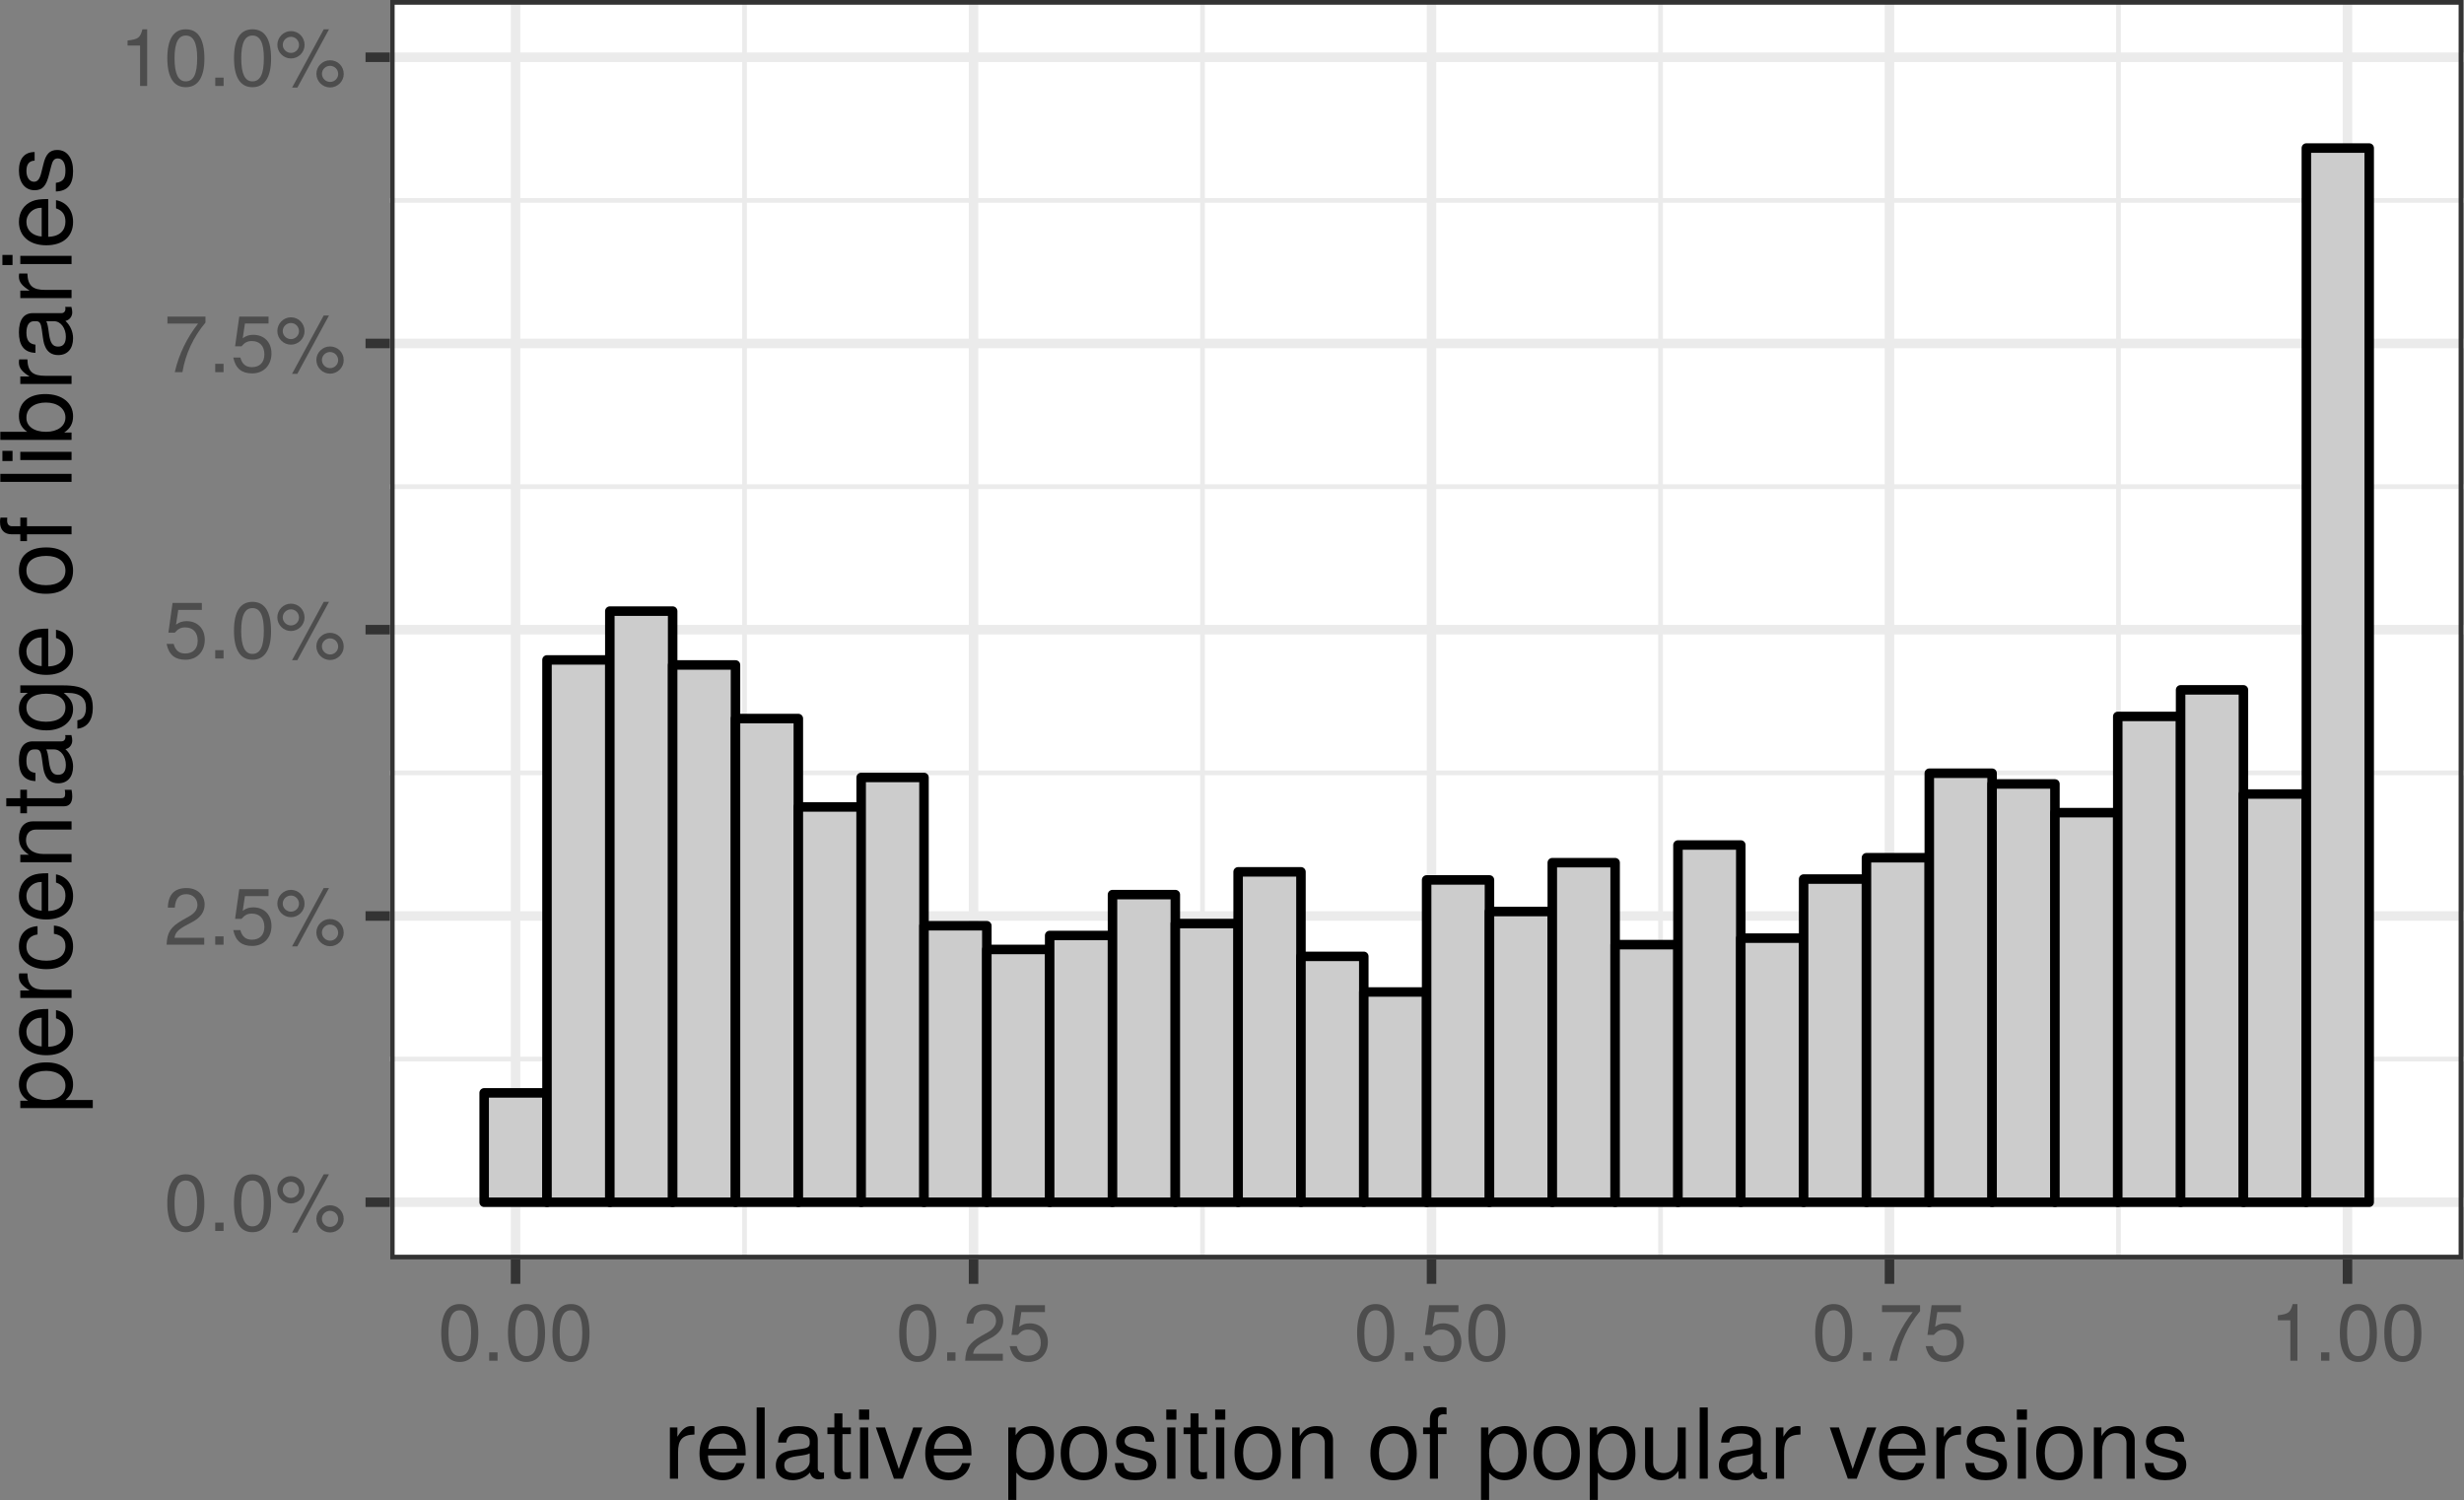 <?xml version="1.0" encoding="UTF-8" standalone="no"?>
<svg
   xmlns:dc="http://purl.org/dc/elements/1.1/"
   xmlns:cc="http://creativecommons.org/ns#"
   xmlns:rdf="http://www.w3.org/1999/02/22-rdf-syntax-ns#"
   xmlns:svg="http://www.w3.org/2000/svg"
   xmlns="http://www.w3.org/2000/svg"
   viewBox="0 0 369.589 225.064"
   height="225.064"
   width="369.589"
   xml:space="preserve"
   id="svg2"
   version="1.1"><rect x="0" y="0" width="369.589" height="225.064" fill="#808080" stroke="none"/><defs
     id="defs6"><clipPath
       id="clipPath20"
       clipPathUnits="userSpaceOnUse"><path
         id="path18"
         d="m 43.871,0 h 233.32 V 141.73 H 43.871 Z" /></clipPath><clipPath
       id="clipPath30"
       clipPathUnits="userSpaceOnUse"><path
         id="path28"
         d="M 0,0 H 278 V 169 H 0 Z" /></clipPath></defs><g
     transform="matrix(1.333,0,0,1.333,0,1.0293266e-5)"
     id="g10"><g
       id="g12" /><g
       id="g14"><g
         clip-path="url(#clipPath20)"
         id="g16"><g
           id="g22"><g
             id="g24"><g
               clip-path="url(#clipPath30)"
               id="g26"><g
                 id="g32"><path
                   id="path34"
                   style="fill:#ffffff;fill-opacity:1;fill-rule:nonzero;stroke:none"
                   d="m 43.871,0 h 233.32 V 141.73 H 43.871 Z" /><g
                   transform="scale(1,-1)"
                   id="g36"><path
                     id="path38"
                     style="fill:none;stroke:#ebebeb;stroke-width:0.53;stroke-linecap:butt;stroke-linejoin:round;stroke-miterlimit:10;stroke-dasharray:none;stroke-opacity:1"
                     d="m 43.871,-119.18 h 233.32" /></g><g
                   transform="scale(1,-1)"
                   id="g40"><path
                     id="path42"
                     style="fill:none;stroke:#ebebeb;stroke-width:0.53;stroke-linecap:butt;stroke-linejoin:round;stroke-miterlimit:10;stroke-dasharray:none;stroke-opacity:1"
                     d="m 43.871,-86.969 h 233.32" /></g><g
                   transform="scale(1,-1)"
                   id="g44"><path
                     id="path46"
                     style="fill:none;stroke:#ebebeb;stroke-width:0.53;stroke-linecap:butt;stroke-linejoin:round;stroke-miterlimit:10;stroke-dasharray:none;stroke-opacity:1"
                     d="m 43.871,-54.762 h 233.32" /></g><g
                   transform="scale(1,-1)"
                   id="g48"><path
                     id="path50"
                     style="fill:none;stroke:#ebebeb;stroke-width:0.53;stroke-linecap:butt;stroke-linejoin:round;stroke-miterlimit:10;stroke-dasharray:none;stroke-opacity:1"
                     d="m 43.871,-22.551 h 233.32" /></g><g
                   transform="scale(1,-1)"
                   id="g52"><path
                     id="path54"
                     style="fill:none;stroke:#ebebeb;stroke-width:0.53;stroke-linecap:butt;stroke-linejoin:round;stroke-miterlimit:10;stroke-dasharray:none;stroke-opacity:1"
                     d="M 83.781,-141.73 V 0" /></g><g
                   transform="scale(1,-1)"
                   id="g56"><path
                     id="path58"
                     style="fill:none;stroke:#ebebeb;stroke-width:0.53;stroke-linecap:butt;stroke-linejoin:round;stroke-miterlimit:10;stroke-dasharray:none;stroke-opacity:1"
                     d="M 135.312,-141.73 V 0" /></g><g
                   transform="scale(1,-1)"
                   id="g60"><path
                     id="path62"
                     style="fill:none;stroke:#ebebeb;stroke-width:0.53;stroke-linecap:butt;stroke-linejoin:round;stroke-miterlimit:10;stroke-dasharray:none;stroke-opacity:1"
                     d="M 186.852,-141.73 V 0" /></g><g
                   transform="scale(1,-1)"
                   id="g64"><path
                     id="path66"
                     style="fill:none;stroke:#ebebeb;stroke-width:0.53;stroke-linecap:butt;stroke-linejoin:round;stroke-miterlimit:10;stroke-dasharray:none;stroke-opacity:1"
                     d="M 238.383,-141.73 V 0" /></g><g
                   transform="scale(1,-1)"
                   id="g68"><path
                     id="path70"
                     style="fill:none;stroke:#ebebeb;stroke-width:1.07;stroke-linecap:butt;stroke-linejoin:round;stroke-miterlimit:10;stroke-dasharray:none;stroke-opacity:1"
                     d="m 43.871,-135.289 h 233.32" /></g><g
                   transform="scale(1,-1)"
                   id="g72"><path
                     id="path74"
                     style="fill:none;stroke:#ebebeb;stroke-width:1.07;stroke-linecap:butt;stroke-linejoin:round;stroke-miterlimit:10;stroke-dasharray:none;stroke-opacity:1"
                     d="m 43.871,-103.078 h 233.32" /></g><g
                   transform="scale(1,-1)"
                   id="g76"><path
                     id="path78"
                     style="fill:none;stroke:#ebebeb;stroke-width:1.07;stroke-linecap:butt;stroke-linejoin:round;stroke-miterlimit:10;stroke-dasharray:none;stroke-opacity:1"
                     d="m 43.871,-70.859 h 233.32" /></g><g
                   transform="scale(1,-1)"
                   id="g80"><path
                     id="path82"
                     style="fill:none;stroke:#ebebeb;stroke-width:1.07;stroke-linecap:butt;stroke-linejoin:round;stroke-miterlimit:10;stroke-dasharray:none;stroke-opacity:1"
                     d="m 43.871,-38.648 h 233.32" /></g><g
                   transform="scale(1,-1)"
                   id="g84"><path
                     id="path86"
                     style="fill:none;stroke:#ebebeb;stroke-width:1.07;stroke-linecap:butt;stroke-linejoin:round;stroke-miterlimit:10;stroke-dasharray:none;stroke-opacity:1"
                     d="m 43.871,-6.441 h 233.32" /></g><g
                   transform="scale(1,-1)"
                   id="g88"><path
                     id="path90"
                     style="fill:none;stroke:#ebebeb;stroke-width:1.07;stroke-linecap:butt;stroke-linejoin:round;stroke-miterlimit:10;stroke-dasharray:none;stroke-opacity:1"
                     d="M 58.012,-141.73 V 0" /></g><g
                   transform="scale(1,-1)"
                   id="g92"><path
                     id="path94"
                     style="fill:none;stroke:#ebebeb;stroke-width:1.07;stroke-linecap:butt;stroke-linejoin:round;stroke-miterlimit:10;stroke-dasharray:none;stroke-opacity:1"
                     d="M 109.551,-141.73 V 0" /></g><g
                   transform="scale(1,-1)"
                   id="g96"><path
                     id="path98"
                     style="fill:none;stroke:#ebebeb;stroke-width:1.07;stroke-linecap:butt;stroke-linejoin:round;stroke-miterlimit:10;stroke-dasharray:none;stroke-opacity:1"
                     d="M 161.082,-141.73 V 0" /></g><g
                   transform="scale(1,-1)"
                   id="g100"><path
                     id="path102"
                     style="fill:none;stroke:#ebebeb;stroke-width:1.07;stroke-linecap:butt;stroke-linejoin:round;stroke-miterlimit:10;stroke-dasharray:none;stroke-opacity:1"
                     d="M 212.613,-141.73 V 0" /></g><g
                   transform="scale(1,-1)"
                   id="g104"><path
                     id="path106"
                     style="fill:none;stroke:#ebebeb;stroke-width:1.07;stroke-linecap:butt;stroke-linejoin:round;stroke-miterlimit:10;stroke-dasharray:none;stroke-opacity:1"
                     d="M 264.152,-141.73 V 0" /></g><g
                   transform="scale(1,-1)"
                   id="g108"><path
                     id="path110"
                     style="fill:#cccccc;fill-opacity:1;fill-rule:nonzero;stroke:#000000;stroke-width:1.07;stroke-linecap:butt;stroke-linejoin:round;stroke-miterlimit:10;stroke-dasharray:none;stroke-opacity:1"
                     d="m 54.48,-122.98 h 7.07 v -12.309 h -7.07 z" /></g><g
                   transform="scale(1,-1)"
                   id="g112"><path
                     id="path114"
                     style="fill:#cccccc;fill-opacity:1;fill-rule:nonzero;stroke:#000000;stroke-width:1.07;stroke-linecap:butt;stroke-linejoin:round;stroke-miterlimit:10;stroke-dasharray:none;stroke-opacity:1"
                     d="m 61.551,-74.262 h 7.07 v -61.027 h -7.07 z" /></g><g
                   transform="scale(1,-1)"
                   id="g116"><path
                     id="path118"
                     style="fill:#cccccc;fill-opacity:1;fill-rule:nonzero;stroke:#000000;stroke-width:1.07;stroke-linecap:butt;stroke-linejoin:round;stroke-miterlimit:10;stroke-dasharray:none;stroke-opacity:1"
                     d="m 68.621,-68.77 h 7.07 v -66.52 h -7.07 z" /></g><g
                   transform="scale(1,-1)"
                   id="g120"><path
                     id="path122"
                     style="fill:#cccccc;fill-opacity:1;fill-rule:nonzero;stroke:#000000;stroke-width:1.07;stroke-linecap:butt;stroke-linejoin:round;stroke-miterlimit:10;stroke-dasharray:none;stroke-opacity:1"
                     d="m 75.691,-74.828 h 7.07 v -60.461 h -7.07 z" /></g><g
                   transform="scale(1,-1)"
                   id="g124"><path
                     id="path126"
                     style="fill:#cccccc;fill-opacity:1;fill-rule:nonzero;stroke:#000000;stroke-width:1.07;stroke-linecap:butt;stroke-linejoin:round;stroke-miterlimit:10;stroke-dasharray:none;stroke-opacity:1"
                     d="m 82.762,-80.859 h 7.07 v -54.43 h -7.07 z" /></g><g
                   transform="scale(1,-1)"
                   id="g128"><path
                     id="path130"
                     style="fill:#cccccc;fill-opacity:1;fill-rule:nonzero;stroke:#000000;stroke-width:1.07;stroke-linecap:butt;stroke-linejoin:round;stroke-miterlimit:10;stroke-dasharray:none;stroke-opacity:1"
                     d="m 89.832,-90.809 h 7.07 v -44.48 h -7.07 z" /></g><g
                   transform="scale(1,-1)"
                   id="g132"><path
                     id="path134"
                     style="fill:#cccccc;fill-opacity:1;fill-rule:nonzero;stroke:#000000;stroke-width:1.07;stroke-linecap:butt;stroke-linejoin:round;stroke-miterlimit:10;stroke-dasharray:none;stroke-opacity:1"
                     d="m 96.902,-87.488 h 7.07 v -47.801 h -7.07 z" /></g><g
                   transform="scale(1,-1)"
                   id="g136"><path
                     id="path138"
                     style="fill:#cccccc;fill-opacity:1;fill-rule:nonzero;stroke:#000000;stroke-width:1.07;stroke-linecap:butt;stroke-linejoin:round;stroke-miterlimit:10;stroke-dasharray:none;stroke-opacity:1"
                     d="m 103.973,-104.172 h 7.07 v -31.117 h -7.07 z" /></g><g
                   transform="scale(1,-1)"
                   id="g140"><path
                     id="path142"
                     style="fill:#cccccc;fill-opacity:1;fill-rule:nonzero;stroke:#000000;stroke-width:1.07;stroke-linecap:butt;stroke-linejoin:round;stroke-miterlimit:10;stroke-dasharray:none;stroke-opacity:1"
                     d="m 111.043,-106.84 h 7.07 v -28.449 h -7.07 z" /></g><g
                   transform="scale(1,-1)"
                   id="g144"><path
                     id="path146"
                     style="fill:#cccccc;fill-opacity:1;fill-rule:nonzero;stroke:#000000;stroke-width:1.07;stroke-linecap:butt;stroke-linejoin:round;stroke-miterlimit:10;stroke-dasharray:none;stroke-opacity:1"
                     d="m 118.113,-105.27 h 7.07 v -30.02 h -7.07 z" /></g><g
                   transform="scale(1,-1)"
                   id="g148"><path
                     id="path150"
                     style="fill:#cccccc;fill-opacity:1;fill-rule:nonzero;stroke:#000000;stroke-width:1.07;stroke-linecap:butt;stroke-linejoin:round;stroke-miterlimit:10;stroke-dasharray:none;stroke-opacity:1"
                     d="m 125.184,-100.672 h 7.07 v -34.617 h -7.07 z" /></g><g
                   transform="scale(1,-1)"
                   id="g152"><path
                     id="path154"
                     style="fill:#cccccc;fill-opacity:1;fill-rule:nonzero;stroke:#000000;stroke-width:1.07;stroke-linecap:butt;stroke-linejoin:round;stroke-miterlimit:10;stroke-dasharray:none;stroke-opacity:1"
                     d="m 132.254,-103.93 h 7.066 v -31.359 h -7.066 z" /></g><g
                   transform="scale(1,-1)"
                   id="g156"><path
                     id="path158"
                     style="fill:#cccccc;fill-opacity:1;fill-rule:nonzero;stroke:#000000;stroke-width:1.07;stroke-linecap:butt;stroke-linejoin:round;stroke-miterlimit:10;stroke-dasharray:none;stroke-opacity:1"
                     d="m 139.32,-98.109 h 7.07 v -37.18 h -7.07 z" /></g><g
                   transform="scale(1,-1)"
                   id="g160"><path
                     id="path162"
                     style="fill:#cccccc;fill-opacity:1;fill-rule:nonzero;stroke:#000000;stroke-width:1.07;stroke-linecap:butt;stroke-linejoin:round;stroke-miterlimit:10;stroke-dasharray:none;stroke-opacity:1"
                     d="m 146.391,-107.621 h 7.07 v -27.668 h -7.07 z" /></g><g
                   transform="scale(1,-1)"
                   id="g164"><path
                     id="path166"
                     style="fill:#cccccc;fill-opacity:1;fill-rule:nonzero;stroke:#000000;stroke-width:1.07;stroke-linecap:butt;stroke-linejoin:round;stroke-miterlimit:10;stroke-dasharray:none;stroke-opacity:1"
                     d="m 153.461,-111.629 h 7.07 v -23.66 h -7.07 z" /></g><g
                   transform="scale(1,-1)"
                   id="g168"><path
                     id="path170"
                     style="fill:#cccccc;fill-opacity:1;fill-rule:nonzero;stroke:#000000;stroke-width:1.07;stroke-linecap:butt;stroke-linejoin:round;stroke-miterlimit:10;stroke-dasharray:none;stroke-opacity:1"
                     d="m 160.531,-99.02 h 7.07 v -36.27 h -7.07 z" /></g><g
                   transform="scale(1,-1)"
                   id="g172"><path
                     id="path174"
                     style="fill:#cccccc;fill-opacity:1;fill-rule:nonzero;stroke:#000000;stroke-width:1.07;stroke-linecap:butt;stroke-linejoin:round;stroke-miterlimit:10;stroke-dasharray:none;stroke-opacity:1"
                     d="m 167.602,-102.578 h 7.07 v -32.711 h -7.07 z" /></g><g
                   transform="scale(1,-1)"
                   id="g176"><path
                     id="path178"
                     style="fill:#cccccc;fill-opacity:1;fill-rule:nonzero;stroke:#000000;stroke-width:1.07;stroke-linecap:butt;stroke-linejoin:round;stroke-miterlimit:10;stroke-dasharray:none;stroke-opacity:1"
                     d="m 174.672,-97.078 h 7.07 v -38.211 h -7.07 z" /></g><g
                   transform="scale(1,-1)"
                   id="g180"><path
                     id="path182"
                     style="fill:#cccccc;fill-opacity:1;fill-rule:nonzero;stroke:#000000;stroke-width:1.07;stroke-linecap:butt;stroke-linejoin:round;stroke-miterlimit:10;stroke-dasharray:none;stroke-opacity:1"
                     d="m 181.742,-106.301 h 7.07 v -28.988 h -7.07 z" /></g><g
                   transform="scale(1,-1)"
                   id="g184"><path
                     id="path186"
                     style="fill:#cccccc;fill-opacity:1;fill-rule:nonzero;stroke:#000000;stroke-width:1.07;stroke-linecap:butt;stroke-linejoin:round;stroke-miterlimit:10;stroke-dasharray:none;stroke-opacity:1"
                     d="m 188.812,-95.09 h 7.07 v -40.199 h -7.07 z" /></g><g
                   transform="scale(1,-1)"
                   id="g188"><path
                     id="path190"
                     style="fill:#cccccc;fill-opacity:1;fill-rule:nonzero;stroke:#000000;stroke-width:1.07;stroke-linecap:butt;stroke-linejoin:round;stroke-miterlimit:10;stroke-dasharray:none;stroke-opacity:1"
                     d="m 195.883,-105.57 h 7.07 v -29.719 h -7.07 z" /></g><g
                   transform="scale(1,-1)"
                   id="g192"><path
                     id="path194"
                     style="fill:#cccccc;fill-opacity:1;fill-rule:nonzero;stroke:#000000;stroke-width:1.07;stroke-linecap:butt;stroke-linejoin:round;stroke-miterlimit:10;stroke-dasharray:none;stroke-opacity:1"
                     d="m 202.953,-98.922 h 7.07 v -36.367 h -7.07 z" /></g><g
                   transform="scale(1,-1)"
                   id="g196"><path
                     id="path198"
                     style="fill:#cccccc;fill-opacity:1;fill-rule:nonzero;stroke:#000000;stroke-width:1.07;stroke-linecap:butt;stroke-linejoin:round;stroke-miterlimit:10;stroke-dasharray:none;stroke-opacity:1"
                     d="m 210.023,-96.52 h 7.07 v -38.77 h -7.07 z" /></g><g
                   transform="scale(1,-1)"
                   id="g200"><path
                     id="path202"
                     style="fill:#cccccc;fill-opacity:1;fill-rule:nonzero;stroke:#000000;stroke-width:1.07;stroke-linecap:butt;stroke-linejoin:round;stroke-miterlimit:10;stroke-dasharray:none;stroke-opacity:1"
                     d="m 217.094,-87.012 h 7.066 v -48.277 h -7.066 z" /></g><g
                   transform="scale(1,-1)"
                   id="g204"><path
                     id="path206"
                     style="fill:#cccccc;fill-opacity:1;fill-rule:nonzero;stroke:#000000;stroke-width:1.07;stroke-linecap:butt;stroke-linejoin:round;stroke-miterlimit:10;stroke-dasharray:none;stroke-opacity:1"
                     d="m 224.16,-88.219 h 7.07 v -47.07 h -7.07 z" /></g><g
                   transform="scale(1,-1)"
                   id="g208"><path
                     id="path210"
                     style="fill:#cccccc;fill-opacity:1;fill-rule:nonzero;stroke:#000000;stroke-width:1.07;stroke-linecap:butt;stroke-linejoin:round;stroke-miterlimit:10;stroke-dasharray:none;stroke-opacity:1"
                     d="m 231.23,-91.449 h 7.07 v -43.84 h -7.07 z" /></g><g
                   transform="scale(1,-1)"
                   id="g212"><path
                     id="path214"
                     style="fill:#cccccc;fill-opacity:1;fill-rule:nonzero;stroke:#000000;stroke-width:1.07;stroke-linecap:butt;stroke-linejoin:round;stroke-miterlimit:10;stroke-dasharray:none;stroke-opacity:1"
                     d="m 238.301,-80.621 h 7.07 v -54.668 h -7.07 z" /></g><g
                   transform="scale(1,-1)"
                   id="g216"><path
                     id="path218"
                     style="fill:#cccccc;fill-opacity:1;fill-rule:nonzero;stroke:#000000;stroke-width:1.07;stroke-linecap:butt;stroke-linejoin:round;stroke-miterlimit:10;stroke-dasharray:none;stroke-opacity:1"
                     d="m 245.371,-77.629 h 7.07 v -57.66 h -7.07 z" /></g><g
                   transform="scale(1,-1)"
                   id="g220"><path
                     id="path222"
                     style="fill:#cccccc;fill-opacity:1;fill-rule:nonzero;stroke:#000000;stroke-width:1.07;stroke-linecap:butt;stroke-linejoin:round;stroke-miterlimit:10;stroke-dasharray:none;stroke-opacity:1"
                     d="m 252.441,-89.352 h 7.07 v -45.938 h -7.07 z" /></g><g
                   transform="scale(1,-1)"
                   id="g224"><path
                     id="path226"
                     style="fill:#cccccc;fill-opacity:1;fill-rule:nonzero;stroke:#000000;stroke-width:1.07;stroke-linecap:butt;stroke-linejoin:round;stroke-miterlimit:10;stroke-dasharray:none;stroke-opacity:1"
                     d="m 259.523,-16.66 h 7.07 v -118.629 h -7.07 z" /></g><g
                   transform="scale(1,-1)"
                   id="g228"><path
                     id="path230"
                     style="fill:none;stroke:#333333;stroke-width:1.07;stroke-linecap:round;stroke-linejoin:round;stroke-miterlimit:10;stroke-dasharray:none;stroke-opacity:1"
                     d="m 43.871,0 h 233.32 V -141.73 H 43.871 Z" /></g></g></g></g></g></g></g><g
       id="g232"><path
         id="path234"
         style="fill:#4d4d4d;fill-opacity:1;fill-rule:nonzero;stroke:none"
         d="m 22.996,135.457 c 0,-2.219 -0.703,-3.312 -2.094,-3.312 -1.375,0 -2.078,1.109 -2.078,3.25 0,2.156 0.719,3.265 2.078,3.265 1.36,0 2.094,-1.109 2.094,-3.203 z m -0.812,-0.078 c 0,1.812 -0.407,2.625 -1.297,2.625 -0.828,0 -1.25,-0.859 -1.25,-2.594 0,-1.75 0.422,-2.562 1.265,-2.562 0.86,0 1.282,0.828 1.282,2.531 z" /><path
         id="path236"
         style="fill:#4d4d4d;fill-opacity:1;fill-rule:nonzero;stroke:none"
         d="m 24.219,137.582 h 0.938 v 0.938 h -0.938 z" /><path
         id="path238"
         style="fill:#4d4d4d;fill-opacity:1;fill-rule:nonzero;stroke:none"
         d="m 30.5,135.457 c 0,-2.219 -0.703,-3.312 -2.094,-3.312 -1.375,0 -2.078,1.109 -2.078,3.25 0,2.156 0.719,3.265 2.078,3.265 1.36,0 2.094,-1.109 2.094,-3.203 z m -0.812,-0.078 c 0,1.812 -0.407,2.625 -1.297,2.625 -0.829,0 -1.25,-0.859 -1.25,-2.594 0,-1.75 0.421,-2.562 1.265,-2.562 0.86,0 1.282,0.828 1.282,2.531 z" /><path
         id="path240"
         style="fill:#4d4d4d;fill-opacity:1;fill-rule:nonzero;stroke:none"
         d="m 34.27,133.91 c 0,-0.875 -0.672,-1.562 -1.532,-1.562 -0.843,0 -1.531,0.703 -1.531,1.547 0,0.843 0.688,1.531 1.531,1.531 0.844,0 1.532,-0.688 1.532,-1.516 z m -0.625,0 c 0,0.485 -0.407,0.891 -0.907,0.891 -0.5,0 -0.922,-0.406 -0.922,-0.906 0,-0.5 0.422,-0.907 0.922,-0.907 0.5,0 0.907,0.407 0.907,0.922 z m 3.375,-1.765 h -0.594 l -3.563,6.562 h 0.594 z m 1.656,5.031 c 0,-0.875 -0.672,-1.547 -1.547,-1.547 -0.828,0 -1.531,0.687 -1.531,1.516 0,0.859 0.703,1.546 1.547,1.546 0.828,0 1.531,-0.687 1.531,-1.515 z m -0.625,0 c 0,0.484 -0.406,0.89 -0.906,0.89 -0.5,0 -0.922,-0.406 -0.922,-0.921 0,-0.485 0.422,-0.891 0.906,-0.891 0.516,0 0.922,0.406 0.922,0.922 z" /><path
         id="path242"
         style="fill:#4d4d4d;fill-opacity:1;fill-rule:nonzero;stroke:none"
         d="m 23.027,101.793 c 0,-1.078 -0.828,-1.859 -2.031,-1.859 -1.312,0 -2.062,0.656 -2.109,2.203 h 0.781 c 0.078,-1.063 0.516,-1.516 1.297,-1.516 0.719,0 1.25,0.516 1.25,1.203 0,0.5 -0.297,0.922 -0.86,1.25 l -0.828,0.469 c -1.328,0.766 -1.718,1.359 -1.781,2.766 h 4.234 v -0.782 h -3.343 c 0.078,-0.531 0.359,-0.859 1.14,-1.312 l 0.907,-0.485 c 0.89,-0.484 1.343,-1.14 1.343,-1.937 z" /><path
         id="path244"
         style="fill:#4d4d4d;fill-opacity:1;fill-rule:nonzero;stroke:none"
         d="m 24.219,105.371 h 0.938 v 0.938 h -0.938 z" /><path
         id="path246"
         style="fill:#4d4d4d;fill-opacity:1;fill-rule:nonzero;stroke:none"
         d="m 30.547,104.199 c 0,-1.265 -0.828,-2.094 -2.047,-2.094 -0.453,0 -0.812,0.11 -1.188,0.391 l 0.25,-1.656 h 2.657 v -0.781 h -3.297 l -0.469,3.343 h 0.719 c 0.375,-0.437 0.687,-0.593 1.172,-0.593 0.859,0 1.406,0.546 1.406,1.5 0,0.906 -0.531,1.437 -1.406,1.437 -0.688,0 -1.11,-0.359 -1.297,-1.078 H 26.25 c 0.266,1.266 0.984,1.781 2.125,1.781 1.281,0 2.172,-0.906 2.172,-2.25 z" /><path
         id="path248"
         style="fill:#4d4d4d;fill-opacity:1;fill-rule:nonzero;stroke:none"
         d="m 34.27,101.699 c 0,-0.875 -0.672,-1.562 -1.532,-1.562 -0.843,0 -1.531,0.703 -1.531,1.547 0,0.843 0.688,1.531 1.531,1.531 0.844,0 1.532,-0.688 1.532,-1.516 z m -0.625,0 c 0,0.485 -0.407,0.891 -0.907,0.891 -0.5,0 -0.922,-0.406 -0.922,-0.906 0,-0.5 0.422,-0.907 0.922,-0.907 0.5,0 0.907,0.407 0.907,0.922 z m 3.375,-1.765 h -0.594 l -3.563,6.562 h 0.594 z m 1.656,5.031 c 0,-0.875 -0.672,-1.547 -1.547,-1.547 -0.828,0 -1.531,0.687 -1.531,1.516 0,0.859 0.703,1.546 1.547,1.546 0.828,0 1.531,-0.687 1.531,-1.515 z m -0.625,0 c 0,0.484 -0.406,0.89 -0.906,0.89 -0.5,0 -0.922,-0.406 -0.922,-0.921 0,-0.485 0.422,-0.891 0.906,-0.891 0.516,0 0.922,0.406 0.922,0.922 z" /><path
         id="path250"
         style="fill:#4d4d4d;fill-opacity:1;fill-rule:nonzero;stroke:none"
         d="m 23.043,71.992 c 0,-1.265 -0.828,-2.094 -2.047,-2.094 -0.453,0 -0.812,0.11 -1.187,0.391 l 0.25,-1.656 h 2.656 v -0.781 h -3.297 l -0.469,3.343 h 0.719 c 0.375,-0.437 0.687,-0.593 1.172,-0.593 0.859,0 1.406,0.546 1.406,1.5 0,0.906 -0.531,1.437 -1.406,1.437 -0.688,0 -1.11,-0.359 -1.297,-1.078 h -0.797 c 0.266,1.266 0.984,1.781 2.125,1.781 1.281,0 2.172,-0.906 2.172,-2.25 z" /><path
         id="path252"
         style="fill:#4d4d4d;fill-opacity:1;fill-rule:nonzero;stroke:none"
         d="m 24.219,73.164 h 0.938 v 0.938 h -0.938 z" /><path
         id="path254"
         style="fill:#4d4d4d;fill-opacity:1;fill-rule:nonzero;stroke:none"
         d="m 30.5,71.039 c 0,-2.219 -0.703,-3.312 -2.094,-3.312 -1.375,0 -2.078,1.109 -2.078,3.25 0,2.156 0.719,3.265 2.078,3.265 1.36,0 2.094,-1.109 2.094,-3.203 z m -0.812,-0.078 c 0,1.812 -0.407,2.625 -1.297,2.625 -0.829,0 -1.25,-0.859 -1.25,-2.594 0,-1.75 0.421,-2.562 1.265,-2.562 0.86,0 1.282,0.828 1.282,2.531 z" /><path
         id="path256"
         style="fill:#4d4d4d;fill-opacity:1;fill-rule:nonzero;stroke:none"
         d="m 34.27,69.492 c 0,-0.875 -0.672,-1.562 -1.532,-1.562 -0.843,0 -1.531,0.703 -1.531,1.547 0,0.843 0.688,1.531 1.531,1.531 0.844,0 1.532,-0.688 1.532,-1.516 z m -0.625,0 c 0,0.485 -0.407,0.891 -0.907,0.891 -0.5,0 -0.922,-0.406 -0.922,-0.906 0,-0.5 0.422,-0.907 0.922,-0.907 0.5,0 0.907,0.407 0.907,0.922 z m 3.375,-1.765 h -0.594 l -3.563,6.562 h 0.594 z m 1.656,5.031 c 0,-0.875 -0.672,-1.547 -1.547,-1.547 -0.828,0 -1.531,0.687 -1.531,1.516 0,0.859 0.703,1.546 1.547,1.546 0.828,0 1.531,-0.687 1.531,-1.515 z m -0.625,0 c 0,0.484 -0.406,0.89 -0.906,0.89 -0.5,0 -0.922,-0.406 -0.922,-0.921 0,-0.485 0.422,-0.891 0.906,-0.891 0.516,0 0.922,0.406 0.922,0.922 z" /><path
         id="path258"
         style="fill:#4d4d4d;fill-opacity:1;fill-rule:nonzero;stroke:none"
         d="M 23.121,36.301 V 35.629 H 18.84 v 0.781 h 3.453 c -1.266,1.61 -2.172,3.469 -2.625,5.469 h 0.859 c 0.344,-2.063 1.25,-3.984 2.594,-5.578 z" /><path
         id="path260"
         style="fill:#4d4d4d;fill-opacity:1;fill-rule:nonzero;stroke:none"
         d="m 24.219,40.941 h 0.938 v 0.938 h -0.938 z" /><path
         id="path262"
         style="fill:#4d4d4d;fill-opacity:1;fill-rule:nonzero;stroke:none"
         d="m 30.547,39.77 c 0,-1.266 -0.828,-2.094 -2.047,-2.094 -0.453,0 -0.812,0.109 -1.188,0.39 l 0.25,-1.656 h 2.657 v -0.781 h -3.297 l -0.469,3.344 h 0.719 c 0.375,-0.438 0.687,-0.594 1.172,-0.594 0.859,0 1.406,0.547 1.406,1.5 0,0.906 -0.531,1.437 -1.406,1.437 -0.688,0 -1.11,-0.359 -1.297,-1.078 H 26.25 c 0.266,1.266 0.984,1.782 2.125,1.782 1.281,0 2.172,-0.907 2.172,-2.25 z" /><path
         id="path264"
         style="fill:#4d4d4d;fill-opacity:1;fill-rule:nonzero;stroke:none"
         d="m 34.27,37.27 c 0,-0.875 -0.672,-1.563 -1.532,-1.563 -0.843,0 -1.531,0.703 -1.531,1.547 0,0.844 0.688,1.531 1.531,1.531 0.844,0 1.532,-0.687 1.532,-1.515 z m -0.625,0 c 0,0.484 -0.407,0.89 -0.907,0.89 -0.5,0 -0.922,-0.406 -0.922,-0.906 0,-0.5 0.422,-0.906 0.922,-0.906 0.5,0 0.907,0.406 0.907,0.922 z m 3.375,-1.766 h -0.594 l -3.563,6.562 h 0.594 z m 1.656,5.031 c 0,-0.875 -0.672,-1.547 -1.547,-1.547 -0.828,0 -1.531,0.688 -1.531,1.516 0,0.859 0.703,1.547 1.547,1.547 0.828,0 1.531,-0.688 1.531,-1.516 z m -0.625,0 c 0,0.485 -0.406,0.891 -0.906,0.891 -0.5,0 -0.922,-0.406 -0.922,-0.922 0,-0.484 0.422,-0.891 0.906,-0.891 0.516,0 0.922,0.407 0.922,0.922 z" /><path
         id="path266"
         style="fill:#4d4d4d;fill-opacity:1;fill-rule:nonzero;stroke:none"
         d="M 16.559,9.672 V 3.297 h -0.532 c -0.265,0.969 -0.453,1.109 -1.672,1.265 v 0.563 h 1.407 v 4.547 z" /><path
         id="path268"
         style="fill:#4d4d4d;fill-opacity:1;fill-rule:nonzero;stroke:none"
         d="m 23,6.609 c 0,-2.218 -0.703,-3.312 -2.094,-3.312 -1.375,0 -2.078,1.109 -2.078,3.25 0,2.156 0.719,3.265 2.078,3.265 C 22.266,9.812 23,8.703 23,6.609 Z M 22.188,6.531 c 0,1.813 -0.407,2.625 -1.297,2.625 -0.829,0 -1.25,-0.859 -1.25,-2.594 0,-1.75 0.421,-2.562 1.265,-2.562 0.86,0 1.282,0.828 1.282,2.531 z" /><path
         id="path270"
         style="fill:#4d4d4d;fill-opacity:1;fill-rule:nonzero;stroke:none"
         d="m 24.223,8.734 h 0.938 v 0.938 h -0.938 z" /><path
         id="path272"
         style="fill:#4d4d4d;fill-opacity:1;fill-rule:nonzero;stroke:none"
         d="m 30.504,6.609 c 0,-2.218 -0.703,-3.312 -2.094,-3.312 -1.375,0 -2.078,1.109 -2.078,3.25 0,2.156 0.719,3.265 2.078,3.265 1.36,0 2.094,-1.109 2.094,-3.203 z M 29.691,6.531 c 0,1.813 -0.406,2.625 -1.296,2.625 -0.829,0 -1.25,-0.859 -1.25,-2.594 0,-1.75 0.421,-2.562 1.265,-2.562 0.86,0 1.281,0.828 1.281,2.531 z" /><path
         id="path274"
         style="fill:#4d4d4d;fill-opacity:1;fill-rule:nonzero;stroke:none"
         d="m 34.273,5.062 c 0,-0.874 -0.671,-1.562 -1.531,-1.562 -0.844,0 -1.531,0.703 -1.531,1.547 0,0.844 0.687,1.531 1.531,1.531 0.844,0 1.531,-0.687 1.531,-1.516 z m -0.625,0 c 0,0.485 -0.406,0.891 -0.906,0.891 -0.5,0 -0.922,-0.406 -0.922,-0.906 0,-0.5 0.422,-0.906 0.922,-0.906 0.5,0 0.906,0.406 0.906,0.921 z M 37.023,3.297 H 36.43 l -3.563,6.562 h 0.594 z m 1.657,5.031 c 0,-0.875 -0.672,-1.547 -1.547,-1.547 -0.828,0 -1.531,0.688 -1.531,1.516 0,0.859 0.703,1.547 1.546,1.547 0.829,0 1.532,-0.688 1.532,-1.516 z m -0.625,0 c 0,0.484 -0.407,0.891 -0.907,0.891 -0.5,0 -0.921,-0.407 -0.921,-0.922 0,-0.485 0.421,-0.891 0.906,-0.891 0.515,0 0.922,0.406 0.922,0.922 z" /><g
         transform="scale(1,-1)"
         id="g276"><path
           id="path278"
           style="fill:none;stroke:#333333;stroke-width:1.07;stroke-linecap:butt;stroke-linejoin:round;stroke-miterlimit:10;stroke-dasharray:none;stroke-opacity:1"
           d="m 41.133,-135.289 h 2.738" /></g><g
         transform="scale(1,-1)"
         id="g280"><path
           id="path282"
           style="fill:none;stroke:#333333;stroke-width:1.07;stroke-linecap:butt;stroke-linejoin:round;stroke-miterlimit:10;stroke-dasharray:none;stroke-opacity:1"
           d="m 41.133,-103.078 h 2.738" /></g><g
         transform="scale(1,-1)"
         id="g284"><path
           id="path286"
           style="fill:none;stroke:#333333;stroke-width:1.07;stroke-linecap:butt;stroke-linejoin:round;stroke-miterlimit:10;stroke-dasharray:none;stroke-opacity:1"
           d="m 41.133,-70.859 h 2.738" /></g><g
         transform="scale(1,-1)"
         id="g288"><path
           id="path290"
           style="fill:none;stroke:#333333;stroke-width:1.07;stroke-linecap:butt;stroke-linejoin:round;stroke-miterlimit:10;stroke-dasharray:none;stroke-opacity:1"
           d="m 41.133,-38.648 h 2.738" /></g><g
         transform="scale(1,-1)"
         id="g292"><path
           id="path294"
           style="fill:none;stroke:#333333;stroke-width:1.07;stroke-linecap:butt;stroke-linejoin:round;stroke-miterlimit:10;stroke-dasharray:none;stroke-opacity:1"
           d="m 41.133,-6.441 h 2.738" /></g><g
         transform="scale(1,-1)"
         id="g296"><path
           id="path298"
           style="fill:none;stroke:#333333;stroke-width:1.07;stroke-linecap:butt;stroke-linejoin:round;stroke-miterlimit:10;stroke-dasharray:none;stroke-opacity:1"
           d="m 58.012,-144.469 v 2.739" /></g><g
         transform="scale(1,-1)"
         id="g300"><path
           id="path302"
           style="fill:none;stroke:#333333;stroke-width:1.07;stroke-linecap:butt;stroke-linejoin:round;stroke-miterlimit:10;stroke-dasharray:none;stroke-opacity:1"
           d="m 109.551,-144.469 v 2.739" /></g><g
         transform="scale(1,-1)"
         id="g304"><path
           id="path306"
           style="fill:none;stroke:#333333;stroke-width:1.07;stroke-linecap:butt;stroke-linejoin:round;stroke-miterlimit:10;stroke-dasharray:none;stroke-opacity:1"
           d="m 161.082,-144.469 v 2.739" /></g><g
         transform="scale(1,-1)"
         id="g308"><path
           id="path310"
           style="fill:none;stroke:#333333;stroke-width:1.07;stroke-linecap:butt;stroke-linejoin:round;stroke-miterlimit:10;stroke-dasharray:none;stroke-opacity:1"
           d="m 212.613,-144.469 v 2.739" /></g><g
         transform="scale(1,-1)"
         id="g312"><path
           id="path314"
           style="fill:none;stroke:#333333;stroke-width:1.07;stroke-linecap:butt;stroke-linejoin:round;stroke-miterlimit:10;stroke-dasharray:none;stroke-opacity:1"
           d="m 264.152,-144.469 v 2.739" /></g><path
         id="path316"
         style="fill:#4d4d4d;fill-opacity:1;fill-rule:nonzero;stroke:none"
         d="m 53.824,150.059 c 0,-2.219 -0.703,-3.313 -2.094,-3.313 -1.375,0 -2.078,1.109 -2.078,3.25 0,2.156 0.719,3.266 2.078,3.266 1.36,0 2.094,-1.11 2.094,-3.203 z m -0.812,-0.079 c 0,1.813 -0.407,2.625 -1.297,2.625 -0.828,0 -1.25,-0.859 -1.25,-2.593 0,-1.75 0.422,-2.563 1.265,-2.563 0.86,0 1.282,0.828 1.282,2.531 z" /><path
         id="path318"
         style="fill:#4d4d4d;fill-opacity:1;fill-rule:nonzero;stroke:none"
         d="m 55.047,152.184 h 0.938 v 0.938 h -0.938 z" /><path
         id="path320"
         style="fill:#4d4d4d;fill-opacity:1;fill-rule:nonzero;stroke:none"
         d="m 61.332,150.059 c 0,-2.219 -0.703,-3.313 -2.094,-3.313 -1.375,0 -2.078,1.109 -2.078,3.25 0,2.156 0.719,3.266 2.078,3.266 1.36,0 2.094,-1.11 2.094,-3.203 z M 60.52,149.98 c 0,1.813 -0.407,2.625 -1.297,2.625 -0.828,0 -1.25,-0.859 -1.25,-2.593 0,-1.75 0.422,-2.563 1.265,-2.563 0.86,0 1.282,0.828 1.282,2.531 z" /><path
         id="path322"
         style="fill:#4d4d4d;fill-opacity:1;fill-rule:nonzero;stroke:none"
         d="m 66.336,150.059 c 0,-2.219 -0.703,-3.313 -2.094,-3.313 -1.375,0 -2.078,1.109 -2.078,3.25 0,2.156 0.719,3.266 2.078,3.266 1.36,0 2.094,-1.11 2.094,-3.203 z m -0.813,-0.079 c 0,1.813 -0.406,2.625 -1.296,2.625 -0.829,0 -1.25,-0.859 -1.25,-2.593 0,-1.75 0.421,-2.563 1.265,-2.563 0.86,0 1.281,0.828 1.281,2.531 z" /><path
         id="path324"
         style="fill:#4d4d4d;fill-opacity:1;fill-rule:nonzero;stroke:none"
         d="m 105.355,150.059 c 0,-2.219 -0.703,-3.313 -2.093,-3.313 -1.375,0 -2.078,1.109 -2.078,3.25 0,2.156 0.718,3.266 2.078,3.266 1.359,0 2.093,-1.11 2.093,-3.203 z m -0.812,-0.079 c 0,1.813 -0.406,2.625 -1.297,2.625 -0.828,0 -1.25,-0.859 -1.25,-2.593 0,-1.75 0.422,-2.563 1.266,-2.563 0.859,0 1.281,0.828 1.281,2.531 z" /><path
         id="path326"
         style="fill:#4d4d4d;fill-opacity:1;fill-rule:nonzero;stroke:none"
         d="m 106.578,152.184 h 0.938 v 0.938 h -0.938 z" /><path
         id="path328"
         style="fill:#4d4d4d;fill-opacity:1;fill-rule:nonzero;stroke:none"
         d="m 112.891,148.605 c 0,-1.078 -0.829,-1.859 -2.032,-1.859 -1.312,0 -2.062,0.656 -2.109,2.203 h 0.781 c 0.078,-1.062 0.516,-1.515 1.297,-1.515 0.719,0 1.25,0.515 1.25,1.203 0,0.5 -0.297,0.922 -0.859,1.25 l -0.828,0.468 c -1.329,0.766 -1.719,1.36 -1.782,2.766 h 4.235 V 152.34 H 109.5 c 0.078,-0.531 0.359,-0.86 1.141,-1.313 l 0.906,-0.484 c 0.891,-0.484 1.344,-1.141 1.344,-1.938 z" /><path
         id="path330"
         style="fill:#4d4d4d;fill-opacity:1;fill-rule:nonzero;stroke:none"
         d="m 117.91,151.012 c 0,-1.266 -0.828,-2.094 -2.047,-2.094 -0.453,0 -0.812,0.109 -1.187,0.391 l 0.25,-1.657 h 2.656 v -0.781 h -3.297 l -0.469,3.344 h 0.719 c 0.375,-0.438 0.688,-0.594 1.172,-0.594 0.859,0 1.406,0.547 1.406,1.5 0,0.906 -0.531,1.438 -1.406,1.438 -0.687,0 -1.109,-0.36 -1.297,-1.079 h -0.797 c 0.266,1.266 0.985,1.782 2.125,1.782 1.282,0 2.172,-0.907 2.172,-2.25 z" /><path
         id="path332"
         style="fill:#4d4d4d;fill-opacity:1;fill-rule:nonzero;stroke:none"
         d="m 156.883,150.059 c 0,-2.219 -0.703,-3.313 -2.094,-3.313 -1.375,0 -2.078,1.109 -2.078,3.25 0,2.156 0.719,3.266 2.078,3.266 1.359,0 2.094,-1.11 2.094,-3.203 z m -0.813,-0.079 c 0,1.813 -0.406,2.625 -1.297,2.625 -0.828,0 -1.25,-0.859 -1.25,-2.593 0,-1.75 0.422,-2.563 1.266,-2.563 0.859,0 1.281,0.828 1.281,2.531 z" /><path
         id="path334"
         style="fill:#4d4d4d;fill-opacity:1;fill-rule:nonzero;stroke:none"
         d="m 158.105,152.184 h 0.938 v 0.938 h -0.938 z" /><path
         id="path336"
         style="fill:#4d4d4d;fill-opacity:1;fill-rule:nonzero;stroke:none"
         d="m 164.438,151.012 c 0,-1.266 -0.829,-2.094 -2.047,-2.094 -0.453,0 -0.813,0.109 -1.188,0.391 l 0.25,-1.657 h 2.656 v -0.781 h -3.297 l -0.468,3.344 h 0.718 c 0.376,-0.438 0.688,-0.594 1.172,-0.594 0.86,0 1.407,0.547 1.407,1.5 0,0.906 -0.532,1.438 -1.407,1.438 -0.687,0 -1.109,-0.36 -1.296,-1.079 h -0.797 c 0.265,1.266 0.984,1.782 2.125,1.782 1.281,0 2.172,-0.907 2.172,-2.25 z" /><path
         id="path338"
         style="fill:#4d4d4d;fill-opacity:1;fill-rule:nonzero;stroke:none"
         d="m 169.395,150.059 c 0,-2.219 -0.704,-3.313 -2.094,-3.313 -1.375,0 -2.078,1.109 -2.078,3.25 0,2.156 0.718,3.266 2.078,3.266 1.359,0 2.094,-1.11 2.094,-3.203 z m -0.813,-0.079 c 0,1.813 -0.406,2.625 -1.297,2.625 -0.828,0 -1.25,-0.859 -1.25,-2.593 0,-1.75 0.422,-2.563 1.266,-2.563 0.859,0 1.281,0.828 1.281,2.531 z" /><path
         id="path340"
         style="fill:#4d4d4d;fill-opacity:1;fill-rule:nonzero;stroke:none"
         d="m 208.426,150.059 c 0,-2.219 -0.703,-3.313 -2.094,-3.313 -1.375,0 -2.078,1.109 -2.078,3.25 0,2.156 0.719,3.266 2.078,3.266 1.359,0 2.094,-1.11 2.094,-3.203 z m -0.813,-0.079 c 0,1.813 -0.406,2.625 -1.297,2.625 -0.828,0 -1.25,-0.859 -1.25,-2.593 0,-1.75 0.422,-2.563 1.266,-2.563 0.859,0 1.281,0.828 1.281,2.531 z" /><path
         id="path342"
         style="fill:#4d4d4d;fill-opacity:1;fill-rule:nonzero;stroke:none"
         d="m 209.648,152.184 h 0.938 v 0.938 h -0.938 z" /><path
         id="path344"
         style="fill:#4d4d4d;fill-opacity:1;fill-rule:nonzero;stroke:none"
         d="m 216.055,147.543 v -0.672 h -4.282 v 0.781 h 3.454 c -1.266,1.61 -2.172,3.469 -2.625,5.469 h 0.859 c 0.344,-2.062 1.25,-3.984 2.594,-5.578 z" /><path
         id="path346"
         style="fill:#4d4d4d;fill-opacity:1;fill-rule:nonzero;stroke:none"
         d="m 220.98,151.012 c 0,-1.266 -0.828,-2.094 -2.046,-2.094 -0.454,0 -0.813,0.109 -1.188,0.391 l 0.25,-1.657 h 2.656 v -0.781 h -3.297 l -0.468,3.344 h 0.718 c 0.375,-0.438 0.688,-0.594 1.172,-0.594 0.86,0 1.407,0.547 1.407,1.5 0,0.906 -0.532,1.438 -1.407,1.438 -0.687,0 -1.109,-0.36 -1.297,-1.079 h -0.796 c 0.265,1.266 0.984,1.782 2.125,1.782 1.281,0 2.171,-0.907 2.171,-2.25 z" /><path
         id="path348"
         style="fill:#4d4d4d;fill-opacity:1;fill-rule:nonzero;stroke:none"
         d="m 258.516,153.121 v -6.375 h -0.532 c -0.265,0.969 -0.453,1.109 -1.672,1.266 v 0.562 h 1.407 v 4.547 z" /><path
         id="path350"
         style="fill:#4d4d4d;fill-opacity:1;fill-rule:nonzero;stroke:none"
         d="m 261.176,152.184 h 0.938 v 0.938 h -0.938 z" /><path
         id="path352"
         style="fill:#4d4d4d;fill-opacity:1;fill-rule:nonzero;stroke:none"
         d="m 267.461,150.059 c 0,-2.219 -0.703,-3.313 -2.094,-3.313 -1.375,0 -2.078,1.109 -2.078,3.25 0,2.156 0.719,3.266 2.078,3.266 1.36,0 2.094,-1.11 2.094,-3.203 z m -0.813,-0.079 c 0,1.813 -0.406,2.625 -1.296,2.625 -0.829,0 -1.25,-0.859 -1.25,-2.593 0,-1.75 0.421,-2.563 1.265,-2.563 0.86,0 1.281,0.828 1.281,2.531 z" /><path
         id="path354"
         style="fill:#4d4d4d;fill-opacity:1;fill-rule:nonzero;stroke:none"
         d="m 272.465,150.059 c 0,-2.219 -0.703,-3.313 -2.094,-3.313 -1.375,0 -2.078,1.109 -2.078,3.25 0,2.156 0.719,3.266 2.078,3.266 1.359,0 2.094,-1.11 2.094,-3.203 z m -0.813,-0.079 c 0,1.813 -0.406,2.625 -1.297,2.625 -0.828,0 -1.25,-0.859 -1.25,-2.593 0,-1.75 0.422,-2.563 1.266,-2.563 0.859,0 1.281,0.828 1.281,2.531 z" /><path
         id="path356"
         style="fill:#000000;fill-opacity:1;fill-rule:nonzero;stroke:none"
         d="m 78.145,161.43 v -0.922 c -0.157,-0.031 -0.235,-0.031 -0.36,-0.031 -0.594,0 -1.031,0.343 -1.562,1.203 v -1.047 h -0.844 v 5.765 h 0.922 v -2.984 c 0,-1.312 0.422,-1.953 1.844,-1.984 z" /><path
         id="path358"
         style="fill:#000000;fill-opacity:1;fill-rule:nonzero;stroke:none"
         d="m 83.914,163.773 c 0,-0.828 -0.062,-1.359 -0.234,-1.781 -0.375,-0.953 -1.25,-1.515 -2.328,-1.515 -1.61,0 -2.641,1.187 -2.641,3.078 0,1.89 1,3.015 2.625,3.015 1.312,0 2.234,-0.75 2.453,-1.922 h -0.922 c -0.25,0.766 -0.765,1.063 -1.5,1.063 -0.953,0 -1.672,-0.609 -1.703,-1.938 z m -0.984,-0.812 c 0,0 0,0.047 0,0.078 h -3.235 c 0.078,-1.031 0.719,-1.719 1.641,-1.719 0.906,0 1.594,0.75 1.594,1.641 z" /><path
         id="path360"
         style="fill:#000000;fill-opacity:1;fill-rule:nonzero;stroke:none"
         d="m 85.141,158.383 h 0.906 v 8.016 h -0.906 z" /><path
         id="path362"
         style="fill:#000000;fill-opacity:1;fill-rule:nonzero;stroke:none"
         d="m 92.723,166.383 v -0.703 c -0.11,0.031 -0.157,0.031 -0.203,0.031 -0.313,0 -0.5,-0.172 -0.5,-0.453 v -3.219 c 0,-1.016 -0.75,-1.562 -2.157,-1.562 -1.406,0 -2.265,0.531 -2.312,1.859 h 0.922 c 0.078,-0.703 0.5,-1.016 1.343,-1.016 0.829,0 1.297,0.297 1.297,0.86 v 0.234 c 0,0.391 -0.234,0.547 -0.953,0.641 -1.297,0.172 -1.5,0.203 -1.859,0.359 -0.672,0.266 -1,0.781 -1,1.484 0,1.047 0.719,1.672 1.89,1.672 0.735,0 1.454,-0.312 1.954,-0.859 0.093,0.453 0.5,0.766 0.953,0.766 0.172,0 0.328,-0.016 0.625,-0.094 z m -1.61,-1.969 c 0,0.813 -0.843,1.344 -1.734,1.344 -0.703,0 -1.125,-0.25 -1.125,-0.875 0,-0.61 0.406,-0.875 1.391,-1.016 0.953,-0.125 1.156,-0.172 1.468,-0.312 z" /><path
         id="path364"
         style="fill:#000000;fill-opacity:1;fill-rule:nonzero;stroke:none"
         d="m 95.746,166.398 v -0.765 c -0.125,0.031 -0.266,0.047 -0.437,0.047 -0.407,0 -0.516,-0.125 -0.516,-0.532 v -3.765 h 0.953 v -0.75 h -0.953 v -1.578 h -0.906 v 1.578 h -0.782 v 0.75 h 0.782 v 4.172 c 0,0.593 0.39,0.922 1.109,0.922 0.219,0 0.438,-0.016 0.75,-0.079 z" /><path
         id="path366"
         style="fill:#000000;fill-opacity:1;fill-rule:nonzero;stroke:none"
         d="m 97.695,166.398 v -5.765 h -0.922 v 5.765 z m 0.11,-6.64 v -1.141 h -1.141 v 1.141 z" /><path
         id="path368"
         style="fill:#000000;fill-opacity:1;fill-rule:nonzero;stroke:none"
         d="m 103.793,160.633 h -1.031 l -1.625,4.672 -1.547,-4.672 h -1.031 l 2.031,5.765 h 1 z" /><path
         id="path370"
         style="fill:#000000;fill-opacity:1;fill-rule:nonzero;stroke:none"
         d="m 109.316,163.773 c 0,-0.828 -0.062,-1.359 -0.234,-1.781 -0.375,-0.953 -1.25,-1.515 -2.328,-1.515 -1.609,0 -2.641,1.187 -2.641,3.078 0,1.89 1,3.015 2.625,3.015 1.313,0 2.235,-0.75 2.453,-1.922 h -0.921 c -0.25,0.766 -0.766,1.063 -1.5,1.063 -0.954,0 -1.672,-0.609 -1.704,-1.938 z m -0.984,-0.812 c 0,0 0,0.047 0,0.078 h -3.234 c 0.078,-1.031 0.718,-1.719 1.64,-1.719 0.907,0 1.594,0.75 1.594,1.641 z" /><path
         id="path372"
         style="fill:#000000;fill-opacity:1;fill-rule:nonzero;stroke:none"
         d="m 118.598,163.57 c 0,-1.937 -0.938,-3.093 -2.469,-3.093 -0.781,0 -1.406,0.343 -1.844,1.031 v -0.875 h -0.828 v 8.156 h 0.906 v -3.078 c 0.485,0.594 1.032,0.859 1.766,0.859 1.5,0 2.469,-1.156 2.469,-3 z m -0.953,-0.015 c 0,1.297 -0.672,2.156 -1.672,2.156 -0.969,0 -1.61,-0.797 -1.61,-2.156 0,-1.344 0.641,-2.235 1.61,-2.235 1.015,0 1.672,0.86 1.672,2.235 z" /><path
         id="path374"
         style="fill:#000000;fill-opacity:1;fill-rule:nonzero;stroke:none"
         d="m 124.574,163.555 c 0,-1.985 -0.953,-3.078 -2.625,-3.078 -1.609,0 -2.594,1.109 -2.594,3.046 0,1.922 0.969,3.047 2.61,3.047 1.625,0 2.609,-1.125 2.609,-3.015 z m -0.953,0 c 0,1.343 -0.641,2.156 -1.656,2.156 -1.016,0 -1.641,-0.797 -1.641,-2.188 0,-1.39 0.625,-2.203 1.641,-2.203 1.031,0 1.656,0.797 1.656,2.235 z" /><path
         id="path376"
         style="fill:#000000;fill-opacity:1;fill-rule:nonzero;stroke:none"
         d="m 130.125,164.789 c 0,-0.859 -0.484,-1.297 -1.625,-1.562 l -0.875,-0.219 c -0.75,-0.172 -1.078,-0.422 -1.078,-0.828 0,-0.516 0.484,-0.86 1.219,-0.86 0.75,0 1.14,0.313 1.156,0.922 h 0.969 c 0,-1.14 -0.75,-1.765 -2.079,-1.765 -1.343,0 -2.218,0.687 -2.218,1.75 0,0.906 0.468,1.328 1.828,1.656 l 0.859,0.219 c 0.641,0.156 0.891,0.343 0.891,0.75 0,0.546 -0.547,0.859 -1.344,0.859 -0.828,0 -1.281,-0.188 -1.406,-1.078 h -0.969 c 0.047,1.344 0.797,1.937 2.297,1.937 1.453,0 2.375,-0.672 2.375,-1.781 z" /><path
         id="path378"
         style="fill:#000000;fill-opacity:1;fill-rule:nonzero;stroke:none"
         d="m 132.266,166.398 v -5.765 h -0.922 v 5.765 z m 0.109,-6.64 v -1.141 h -1.141 v 1.141 z" /><path
         id="path380"
         style="fill:#000000;fill-opacity:1;fill-rule:nonzero;stroke:none"
         d="m 135.82,166.398 v -0.765 c -0.125,0.031 -0.265,0.047 -0.437,0.047 -0.406,0 -0.516,-0.125 -0.516,-0.532 v -3.765 h 0.953 v -0.75 h -0.953 v -1.578 h -0.906 v 1.578 h -0.781 v 0.75 h 0.781 v 4.172 c 0,0.593 0.391,0.922 1.109,0.922 0.219,0 0.438,-0.016 0.75,-0.079 z" /><path
         id="path382"
         style="fill:#000000;fill-opacity:1;fill-rule:nonzero;stroke:none"
         d="m 137.766,166.398 v -5.765 h -0.922 v 5.765 z m 0.109,-6.64 v -1.141 h -1.141 v 1.141 z" /><path
         id="path384"
         style="fill:#000000;fill-opacity:1;fill-rule:nonzero;stroke:none"
         d="m 144.133,163.555 c 0,-1.985 -0.953,-3.078 -2.625,-3.078 -1.61,0 -2.594,1.109 -2.594,3.046 0,1.922 0.969,3.047 2.609,3.047 1.625,0 2.61,-1.125 2.61,-3.015 z m -0.953,0 c 0,1.343 -0.641,2.156 -1.657,2.156 -1.015,0 -1.64,-0.797 -1.64,-2.188 0,-1.39 0.625,-2.203 1.64,-2.203 1.032,0 1.657,0.797 1.657,2.235 z" /><path
         id="path386"
         style="fill:#000000;fill-opacity:1;fill-rule:nonzero;stroke:none"
         d="m 149.996,166.398 v -4.359 c 0,-0.953 -0.719,-1.562 -1.828,-1.562 -0.859,0 -1.406,0.328 -1.922,1.125 v -0.969 h -0.844 v 5.765 h 0.922 v -3.171 c 0,-1.188 0.641,-1.954 1.563,-1.954 0.734,0 1.187,0.438 1.187,1.125 v 4 z" /><path
         id="path388"
         style="fill:#000000;fill-opacity:1;fill-rule:nonzero;stroke:none"
         d="m 159.422,163.555 c 0,-1.985 -0.953,-3.078 -2.625,-3.078 -1.609,0 -2.594,1.109 -2.594,3.046 0,1.922 0.969,3.047 2.609,3.047 1.626,0 2.61,-1.125 2.61,-3.015 z m -0.953,0 c 0,1.343 -0.641,2.156 -1.657,2.156 -1.015,0 -1.64,-0.797 -1.64,-2.188 0,-1.39 0.625,-2.203 1.64,-2.203 1.032,0 1.657,0.797 1.657,2.235 z" /><path
         id="path390"
         style="fill:#000000;fill-opacity:1;fill-rule:nonzero;stroke:none"
         d="m 162.773,161.383 v -0.75 h -0.968 v -0.906 c 0,-0.375 0.218,-0.579 0.64,-0.579 0.078,0 0.11,0 0.328,0.016 v -0.766 c -0.218,-0.046 -0.328,-0.046 -0.515,-0.046 -0.86,0 -1.36,0.484 -1.36,1.296 v 0.985 h -0.765 v 0.75 h 0.765 v 5.015 h 0.907 v -5.015 z" /><path
         id="path392"
         style="fill:#000000;fill-opacity:1;fill-rule:nonzero;stroke:none"
         d="m 171.793,163.57 c 0,-1.937 -0.938,-3.093 -2.469,-3.093 -0.781,0 -1.406,0.343 -1.844,1.031 v -0.875 h -0.828 v 8.156 h 0.907 v -3.078 c 0.484,0.594 1.031,0.859 1.765,0.859 1.5,0 2.469,-1.156 2.469,-3 z m -0.953,-0.015 c 0,1.297 -0.672,2.156 -1.672,2.156 -0.969,0 -1.609,-0.797 -1.609,-2.156 0,-1.344 0.64,-2.235 1.609,-2.235 1.016,0 1.672,0.86 1.672,2.235 z" /><path
         id="path394"
         style="fill:#000000;fill-opacity:1;fill-rule:nonzero;stroke:none"
         d="m 177.77,163.555 c 0,-1.985 -0.954,-3.078 -2.625,-3.078 -1.61,0 -2.594,1.109 -2.594,3.046 0,1.922 0.969,3.047 2.609,3.047 1.625,0 2.61,-1.125 2.61,-3.015 z m -0.954,0 c 0,1.343 -0.64,2.156 -1.656,2.156 -1.015,0 -1.64,-0.797 -1.64,-2.188 0,-1.39 0.625,-2.203 1.64,-2.203 1.031,0 1.656,0.797 1.656,2.235 z" /><path
         id="path396"
         style="fill:#000000;fill-opacity:1;fill-rule:nonzero;stroke:none"
         d="m 184.027,163.57 c 0,-1.937 -0.937,-3.093 -2.468,-3.093 -0.782,0 -1.407,0.343 -1.844,1.031 v -0.875 h -0.828 v 8.156 h 0.906 v -3.078 c 0.484,0.594 1.031,0.859 1.766,0.859 1.5,0 2.468,-1.156 2.468,-3 z m -0.953,-0.015 c 0,1.297 -0.672,2.156 -1.672,2.156 -0.968,0 -1.609,-0.797 -1.609,-2.156 0,-1.344 0.641,-2.235 1.609,-2.235 1.016,0 1.672,0.86 1.672,2.235 z" /><path
         id="path398"
         style="fill:#000000;fill-opacity:1;fill-rule:nonzero;stroke:none"
         d="m 189.688,166.398 v -5.765 h -0.907 v 3.187 c 0,1.172 -0.625,1.938 -1.578,1.938 -0.719,0 -1.187,-0.438 -1.187,-1.125 v -4 h -0.907 v 4.359 c 0,0.953 0.719,1.578 1.829,1.578 0.859,0 1.39,-0.297 1.937,-1.062 v 0.89 z" /><path
         id="path400"
         style="fill:#000000;fill-opacity:1;fill-rule:nonzero;stroke:none"
         d="m 191.258,158.383 h 0.906 v 8.016 h -0.906 z" /><path
         id="path402"
         style="fill:#000000;fill-opacity:1;fill-rule:nonzero;stroke:none"
         d="m 198.84,166.383 v -0.703 c -0.11,0.031 -0.156,0.031 -0.203,0.031 -0.313,0 -0.5,-0.172 -0.5,-0.453 v -3.219 c 0,-1.016 -0.75,-1.562 -2.157,-1.562 -1.406,0 -2.265,0.531 -2.312,1.859 h 0.922 c 0.078,-0.703 0.5,-1.016 1.344,-1.016 0.828,0 1.296,0.297 1.296,0.86 v 0.234 c 0,0.391 -0.234,0.547 -0.953,0.641 -1.297,0.172 -1.5,0.203 -1.859,0.359 -0.672,0.266 -1,0.781 -1,1.484 0,1.047 0.719,1.672 1.891,1.672 0.734,0 1.453,-0.312 1.953,-0.859 0.093,0.453 0.5,0.766 0.953,0.766 0.172,0 0.328,-0.016 0.625,-0.094 z m -1.61,-1.969 c 0,0.813 -0.843,1.344 -1.734,1.344 -0.703,0 -1.125,-0.25 -1.125,-0.875 0,-0.61 0.406,-0.875 1.391,-1.016 0.953,-0.125 1.156,-0.172 1.468,-0.312 z" /><path
         id="path404"
         style="fill:#000000;fill-opacity:1;fill-rule:nonzero;stroke:none"
         d="m 202.598,161.43 v -0.922 c -0.157,-0.031 -0.235,-0.031 -0.36,-0.031 -0.593,0 -1.031,0.343 -1.562,1.203 v -1.047 h -0.844 v 5.765 h 0.922 v -2.984 c 0,-1.312 0.422,-1.953 1.844,-1.984 z" /><path
         id="path406"
         style="fill:#000000;fill-opacity:1;fill-rule:nonzero;stroke:none"
         d="m 211.129,160.633 h -1.031 l -1.625,4.672 -1.547,-4.672 h -1.031 l 2.031,5.765 h 1 z" /><path
         id="path408"
         style="fill:#000000;fill-opacity:1;fill-rule:nonzero;stroke:none"
         d="m 216.652,163.773 c 0,-0.828 -0.062,-1.359 -0.234,-1.781 -0.375,-0.953 -1.25,-1.515 -2.328,-1.515 -1.61,0 -2.641,1.187 -2.641,3.078 0,1.89 1,3.015 2.625,3.015 1.313,0 2.235,-0.75 2.453,-1.922 h -0.922 c -0.25,0.766 -0.765,1.063 -1.5,1.063 -0.953,0 -1.671,-0.609 -1.703,-1.938 z m -0.984,-0.812 c 0,0 0,0.047 0,0.078 h -3.234 c 0.078,-1.031 0.718,-1.719 1.64,-1.719 0.906,0 1.594,0.75 1.594,1.641 z" /><path
         id="path410"
         style="fill:#000000;fill-opacity:1;fill-rule:nonzero;stroke:none"
         d="m 220.66,161.43 v -0.922 c -0.156,-0.031 -0.234,-0.031 -0.359,-0.031 -0.594,0 -1.031,0.343 -1.563,1.203 v -1.047 h -0.843 v 5.765 h 0.921 v -2.984 c 0,-1.312 0.422,-1.953 1.844,-1.984 z" /><path
         id="path412"
         style="fill:#000000;fill-opacity:1;fill-rule:nonzero;stroke:none"
         d="m 225.836,164.789 c 0,-0.859 -0.484,-1.297 -1.625,-1.562 l -0.875,-0.219 c -0.75,-0.172 -1.078,-0.422 -1.078,-0.828 0,-0.516 0.484,-0.86 1.219,-0.86 0.75,0 1.14,0.313 1.156,0.922 h 0.969 c 0,-1.14 -0.75,-1.765 -2.079,-1.765 -1.343,0 -2.218,0.687 -2.218,1.75 0,0.906 0.468,1.328 1.828,1.656 l 0.859,0.219 c 0.641,0.156 0.891,0.343 0.891,0.75 0,0.546 -0.547,0.859 -1.344,0.859 -0.828,0 -1.281,-0.188 -1.406,-1.078 h -0.969 c 0.047,1.344 0.797,1.937 2.297,1.937 1.453,0 2.375,-0.672 2.375,-1.781 z" /><path
         id="path414"
         style="fill:#000000;fill-opacity:1;fill-rule:nonzero;stroke:none"
         d="m 227.977,166.398 v -5.765 h -0.922 v 5.765 z m 0.109,-6.64 v -1.141 h -1.141 v 1.141 z" /><path
         id="path416"
         style="fill:#000000;fill-opacity:1;fill-rule:nonzero;stroke:none"
         d="m 234.344,163.555 c 0,-1.985 -0.953,-3.078 -2.625,-3.078 -1.61,0 -2.594,1.109 -2.594,3.046 0,1.922 0.969,3.047 2.609,3.047 1.625,0 2.61,-1.125 2.61,-3.015 z m -0.953,0 c 0,1.343 -0.641,2.156 -1.657,2.156 -1.015,0 -1.64,-0.797 -1.64,-2.188 0,-1.39 0.625,-2.203 1.64,-2.203 1.032,0 1.657,0.797 1.657,2.235 z" /><path
         id="path418"
         style="fill:#000000;fill-opacity:1;fill-rule:nonzero;stroke:none"
         d="m 240.207,166.398 v -4.359 c 0,-0.953 -0.719,-1.562 -1.828,-1.562 -0.859,0 -1.406,0.328 -1.922,1.125 v -0.969 h -0.844 v 5.765 h 0.922 v -3.171 c 0,-1.188 0.641,-1.954 1.563,-1.954 0.734,0 1.187,0.438 1.187,1.125 v 4 z" /><path
         id="path420"
         style="fill:#000000;fill-opacity:1;fill-rule:nonzero;stroke:none"
         d="m 246.012,164.789 c 0,-0.859 -0.485,-1.297 -1.625,-1.562 l -0.875,-0.219 c -0.75,-0.172 -1.078,-0.422 -1.078,-0.828 0,-0.516 0.484,-0.86 1.218,-0.86 0.75,0 1.141,0.313 1.157,0.922 h 0.968 c 0,-1.14 -0.75,-1.765 -2.078,-1.765 -1.344,0 -2.219,0.687 -2.219,1.75 0,0.906 0.469,1.328 1.829,1.656 l 0.859,0.219 c 0.641,0.156 0.891,0.343 0.891,0.75 0,0.546 -0.547,0.859 -1.344,0.859 -0.828,0 -1.281,-0.188 -1.406,-1.078 h -0.969 c 0.047,1.344 0.797,1.937 2.297,1.937 1.453,0 2.375,-0.672 2.375,-1.781 z" /><path
         id="path422"
         style="fill:#000000;fill-opacity:1;fill-rule:nonzero;stroke:none"
         d="m 5.223,119.551 c -1.938,0 -3.094,0.937 -3.094,2.469 0,0.781 0.344,1.406 1.031,1.843 H 2.285 v 0.828 h 8.156 v -0.906 H 7.363 c 0.594,-0.484 0.86,-1.031 0.86,-1.765 0,-1.5 -1.157,-2.469 -3,-2.469 z m -0.016,0.953 c 1.297,0 2.156,0.672 2.156,1.672 0,0.969 -0.797,1.609 -2.156,1.609 -1.344,0 -2.234,-0.64 -2.234,-1.609 0,-1.016 0.859,-1.672 2.234,-1.672 z" /><path
         id="path424"
         style="fill:#000000;fill-opacity:1;fill-rule:nonzero;stroke:none"
         d="m 5.426,113.543 c -0.828,0 -1.36,0.062 -1.781,0.234 -0.954,0.375 -1.516,1.25 -1.516,2.328 0,1.61 1.187,2.641 3.078,2.641 1.891,0 3.016,-1 3.016,-2.625 0,-1.312 -0.75,-2.234 -1.922,-2.453 v 0.922 c 0.765,0.25 1.062,0.765 1.062,1.5 0,0.953 -0.609,1.672 -1.937,1.703 z m -0.813,0.984 c 0,0 0.047,0 0.078,0 v 3.235 c -1.031,-0.078 -1.718,-0.719 -1.718,-1.641 0,-0.906 0.75,-1.594 1.64,-1.594 z" /><path
         id="path426"
         style="fill:#000000;fill-opacity:1;fill-rule:nonzero;stroke:none"
         d="M 3.082,109.535 H 2.16 c -0.031,0.156 -0.031,0.235 -0.031,0.36 0,0.593 0.344,1.031 1.203,1.562 H 2.285 v 0.844 h 5.766 v -0.922 H 5.066 c -1.312,0 -1.953,-0.422 -1.984,-1.844 z" /><path
         id="path428"
         style="fill:#000000;fill-opacity:1;fill-rule:nonzero;stroke:none"
         d="m 6.066,104.156 v 0.922 c 0.922,0.156 1.297,0.625 1.297,1.406 0,1.016 -0.781,1.625 -2.14,1.625 -1.438,0 -2.25,-0.593 -2.25,-1.593 0,-0.766 0.453,-1.25 1.25,-1.36 v -0.937 c -1.407,0.109 -2.094,1 -2.094,2.281 0,1.547 1.187,2.562 3.094,2.562 1.859,0 3,-0.984 3,-2.546 0,-1.375 -0.828,-2.25 -2.157,-2.36 z" /><path
         id="path430"
         style="fill:#000000;fill-opacity:1;fill-rule:nonzero;stroke:none"
         d="m 5.426,98.266 c -0.828,0 -1.36,0.062 -1.781,0.234 -0.954,0.375 -1.516,1.25 -1.516,2.328 0,1.61 1.187,2.641 3.078,2.641 1.891,0 3.016,-1 3.016,-2.625 0,-1.313 -0.75,-2.235 -1.922,-2.453 v 0.921 c 0.765,0.25 1.062,0.766 1.062,1.5 0,0.954 -0.609,1.672 -1.937,1.704 z M 4.613,99.25 c 0,0 0.047,0 0.078,0 v 3.234 c -1.031,-0.078 -1.718,-0.718 -1.718,-1.64 0,-0.906 0.75,-1.594 1.64,-1.594 z" /><path
         id="path432"
         style="fill:#000000;fill-opacity:1;fill-rule:nonzero;stroke:none"
         d="m 8.051,92.43 h -4.36 c -0.953,0 -1.562,0.718 -1.562,1.828 0,0.859 0.328,1.406 1.125,1.922 H 2.285 v 0.843 H 8.051 V 96.102 H 4.879 c -1.188,0 -1.953,-0.641 -1.953,-1.563 0,-0.734 0.437,-1.187 1.125,-1.187 h 4 z" /><path
         id="path434"
         style="fill:#000000;fill-opacity:1;fill-rule:nonzero;stroke:none"
         d="M 8.051,88.875 H 7.285 c 0.031,0.125 0.047,0.266 0.047,0.437 0,0.407 -0.125,0.516 -0.531,0.516 H 3.035 v -0.953 h -0.75 v 0.953 H 0.707 v 0.906 h 1.578 v 0.782 h 0.75 v -0.782 h 4.172 c 0.594,0 0.922,-0.39 0.922,-1.109 0,-0.219 -0.016,-0.437 -0.078,-0.75 z" /><path
         id="path436"
         style="fill:#000000;fill-opacity:1;fill-rule:nonzero;stroke:none"
         d="M 8.035,82.723 H 7.332 c 0.031,0.109 0.031,0.156 0.031,0.203 0,0.312 -0.172,0.5 -0.453,0.5 H 3.691 c -1.015,0 -1.562,0.75 -1.562,2.156 0,1.406 0.531,2.266 1.859,2.313 v -0.922 c -0.703,-0.078 -1.015,-0.5 -1.015,-1.344 0,-0.828 0.297,-1.297 0.859,-1.297 h 0.234 c 0.391,0 0.547,0.234 0.641,0.953 0.172,1.297 0.203,1.5 0.359,1.86 0.266,0.671 0.782,1 1.485,1 1.047,0 1.672,-0.719 1.672,-1.891 0,-0.734 -0.313,-1.453 -0.86,-1.953 0.453,-0.094 0.766,-0.5 0.766,-0.953 0,-0.172 -0.016,-0.328 -0.094,-0.625 z m -1.969,1.609 c 0.813,0 1.344,0.844 1.344,1.734 0,0.704 -0.25,1.125 -0.875,1.125 -0.609,0 -0.875,-0.406 -1.015,-1.39 C 5.395,84.848 5.348,84.645 5.207,84.332 Z" /><path
         id="path438"
         style="fill:#000000;fill-opacity:1;fill-rule:nonzero;stroke:none"
         d="M 7.098,77.125 H 2.285 v 0.844 h 0.844 c -0.688,0.469 -1,1.015 -1,1.765 0,1.454 1.219,2.454 3.094,2.454 1.812,0 3,-1.032 3,-2.376 0,-0.734 -0.313,-1.234 -1.047,-1.843 h 0.39 c 1.532,0 2.11,0.625 2.11,1.687 0,0.735 -0.266,1.297 -0.969,1.406 V 82 c 1.094,-0.109 1.734,-0.953 1.734,-2.312 0,-1.797 -0.796,-2.563 -3.343,-2.563 z m -1.891,0.937 c 1.375,0 2.156,0.594 2.156,1.563 0,1 -0.797,1.594 -2.187,1.594 -1.391,0 -2.203,-0.61 -2.203,-1.594 0,-0.984 0.828,-1.563 2.234,-1.563 z" /><path
         id="path440"
         style="fill:#000000;fill-opacity:1;fill-rule:nonzero;stroke:none"
         d="m 5.426,70.742 c -0.828,0 -1.36,0.063 -1.781,0.235 -0.954,0.375 -1.516,1.25 -1.516,2.328 0,1.609 1.187,2.64 3.078,2.64 1.891,0 3.016,-1 3.016,-2.625 0,-1.312 -0.75,-2.234 -1.922,-2.453 v 0.922 c 0.765,0.25 1.062,0.766 1.062,1.5 0,0.953 -0.609,1.672 -1.937,1.703 z m -0.813,0.985 c 0,0 0.047,0 0.078,0 v 3.234 C 3.66,74.883 2.973,74.242 2.973,73.32 c 0,-0.906 0.75,-1.593 1.64,-1.593 z" /><path
         id="path442"
         style="fill:#000000;fill-opacity:1;fill-rule:nonzero;stroke:none"
         d="m 5.207,61.602 c -1.984,0 -3.078,0.953 -3.078,2.625 0,1.609 1.109,2.593 3.047,2.593 1.922,0 3.047,-0.968 3.047,-2.609 0,-1.625 -1.125,-2.609 -3.016,-2.609 z m 0,0.953 c 1.344,0 2.156,0.64 2.156,1.656 0,1.016 -0.797,1.641 -2.187,1.641 -1.391,0 -2.203,-0.625 -2.203,-1.641 0,-1.031 0.797,-1.656 2.234,-1.656 z" /><path
         id="path444"
         style="fill:#000000;fill-opacity:1;fill-rule:nonzero;stroke:none"
         d="m 3.035,58.25 h -0.75 v 0.969 H 1.379 c -0.375,0 -0.578,-0.219 -0.578,-0.641 0,-0.078 0,-0.109 0.015,-0.328 H 0.051 c -0.047,0.219 -0.047,0.328 -0.047,0.516 0,0.859 0.484,1.359 1.297,1.359 h 0.984 v 0.766 h 0.75 V 60.125 H 8.051 V 59.219 H 3.035 Z" /><path
         id="path446"
         style="fill:#000000;fill-opacity:1;fill-rule:nonzero;stroke:none"
         d="m 0.035,53.32 h 8.016 v 0.906 H 0.035 Z" /><path
         id="path448"
         style="fill:#000000;fill-opacity:1;fill-rule:nonzero;stroke:none"
         d="M 8.051,50.848 H 2.285 V 51.77 H 8.051 Z M 1.41,50.738 H 0.27 v 1.141 h 1.14 z" /><path
         id="path450"
         style="fill:#000000;fill-opacity:1;fill-rule:nonzero;stroke:none"
         d="m 5.098,44.344 c -1.86,0 -2.969,0.937 -2.969,2.468 0,0.782 0.297,1.344 0.937,1.782 H 0.035 V 49.5 H 8.051 V 48.672 H 7.223 c 0.672,-0.438 1,-1.016 1,-1.828 0,-1.516 -1.25,-2.5 -3.125,-2.5 z m 0.062,0.953 c 1.313,0 2.203,0.687 2.203,1.687 0,0.969 -0.89,1.61 -2.187,1.61 -1.36,0 -2.235,-0.641 -2.203,-1.61 0,-1.031 0.89,-1.687 2.187,-1.687 z" /><path
         id="path452"
         style="fill:#000000;fill-opacity:1;fill-rule:nonzero;stroke:none"
         d="M 3.082,40.445 H 2.16 c -0.031,0.157 -0.031,0.235 -0.031,0.36 0,0.593 0.344,1.031 1.203,1.562 H 2.285 v 0.844 H 8.051 V 42.289 H 5.066 c -1.312,0 -1.953,-0.422 -1.984,-1.844 z" /><path
         id="path454"
         style="fill:#000000;fill-opacity:1;fill-rule:nonzero;stroke:none"
         d="M 8.035,34.535 H 7.332 c 0.031,0.11 0.031,0.156 0.031,0.203 0,0.313 -0.172,0.5 -0.453,0.5 H 3.691 c -1.015,0 -1.562,0.75 -1.562,2.157 0,1.406 0.531,2.265 1.859,2.312 v -0.922 c -0.703,-0.078 -1.015,-0.5 -1.015,-1.344 0,-0.828 0.297,-1.296 0.859,-1.296 h 0.234 c 0.391,0 0.547,0.234 0.641,0.953 0.172,1.297 0.203,1.5 0.359,1.859 0.266,0.672 0.782,1 1.485,1 1.047,0 1.672,-0.719 1.672,-1.891 0,-0.734 -0.313,-1.453 -0.86,-1.953 0.453,-0.093 0.766,-0.5 0.766,-0.953 0,-0.172 -0.016,-0.328 -0.094,-0.625 z m -1.969,1.61 c 0.813,0 1.344,0.843 1.344,1.734 0,0.703 -0.25,1.125 -0.875,1.125 C 5.926,39.004 5.66,38.598 5.52,37.613 5.395,36.66 5.348,36.457 5.207,36.145 Z" /><path
         id="path456"
         style="fill:#000000;fill-opacity:1;fill-rule:nonzero;stroke:none"
         d="M 3.082,30.777 H 2.16 c -0.031,0.157 -0.031,0.235 -0.031,0.36 0,0.593 0.344,1.031 1.203,1.562 H 2.285 v 0.844 H 8.051 V 32.621 H 5.066 c -1.312,0 -1.953,-0.422 -1.984,-1.844 z" /><path
         id="path458"
         style="fill:#000000;fill-opacity:1;fill-rule:nonzero;stroke:none"
         d="M 8.051,28.793 H 2.285 v 0.922 H 8.051 Z M 1.41,28.684 H 0.27 v 1.14 h 1.14 z" /><path
         id="path460"
         style="fill:#000000;fill-opacity:1;fill-rule:nonzero;stroke:none"
         d="m 5.426,22.398 c -0.828,0 -1.36,0.063 -1.781,0.235 -0.954,0.375 -1.516,1.25 -1.516,2.328 0,1.609 1.187,2.641 3.078,2.641 1.891,0 3.016,-1 3.016,-2.625 0,-1.313 -0.75,-2.235 -1.922,-2.454 v 0.922 c 0.765,0.25 1.062,0.766 1.062,1.5 0,0.953 -0.609,1.672 -1.937,1.703 z m -0.813,0.985 c 0,0 0.047,0 0.078,0 v 3.234 C 3.66,26.539 2.973,25.898 2.973,24.977 c 0,-0.907 0.75,-1.594 1.64,-1.594 z" /><path
         id="path462"
         style="fill:#000000;fill-opacity:1;fill-rule:nonzero;stroke:none"
         d="m 6.441,16.875 c -0.859,0 -1.296,0.484 -1.562,1.625 L 4.66,19.375 c -0.172,0.75 -0.422,1.078 -0.828,1.078 -0.516,0 -0.859,-0.484 -0.859,-1.219 0,-0.75 0.312,-1.14 0.922,-1.156 v -0.969 c -1.141,0 -1.766,0.75 -1.766,2.079 0,1.343 0.687,2.218 1.75,2.218 0.906,0 1.328,-0.468 1.656,-1.828 l 0.219,-0.859 c 0.156,-0.641 0.344,-0.891 0.75,-0.891 0.547,0 0.859,0.547 0.859,1.344 0,0.828 -0.187,1.281 -1.078,1.406 v 0.969 C 7.629,21.5 8.223,20.75 8.223,19.25 c 0,-1.453 -0.672,-2.375 -1.782,-2.375 z" /></g></g></svg>